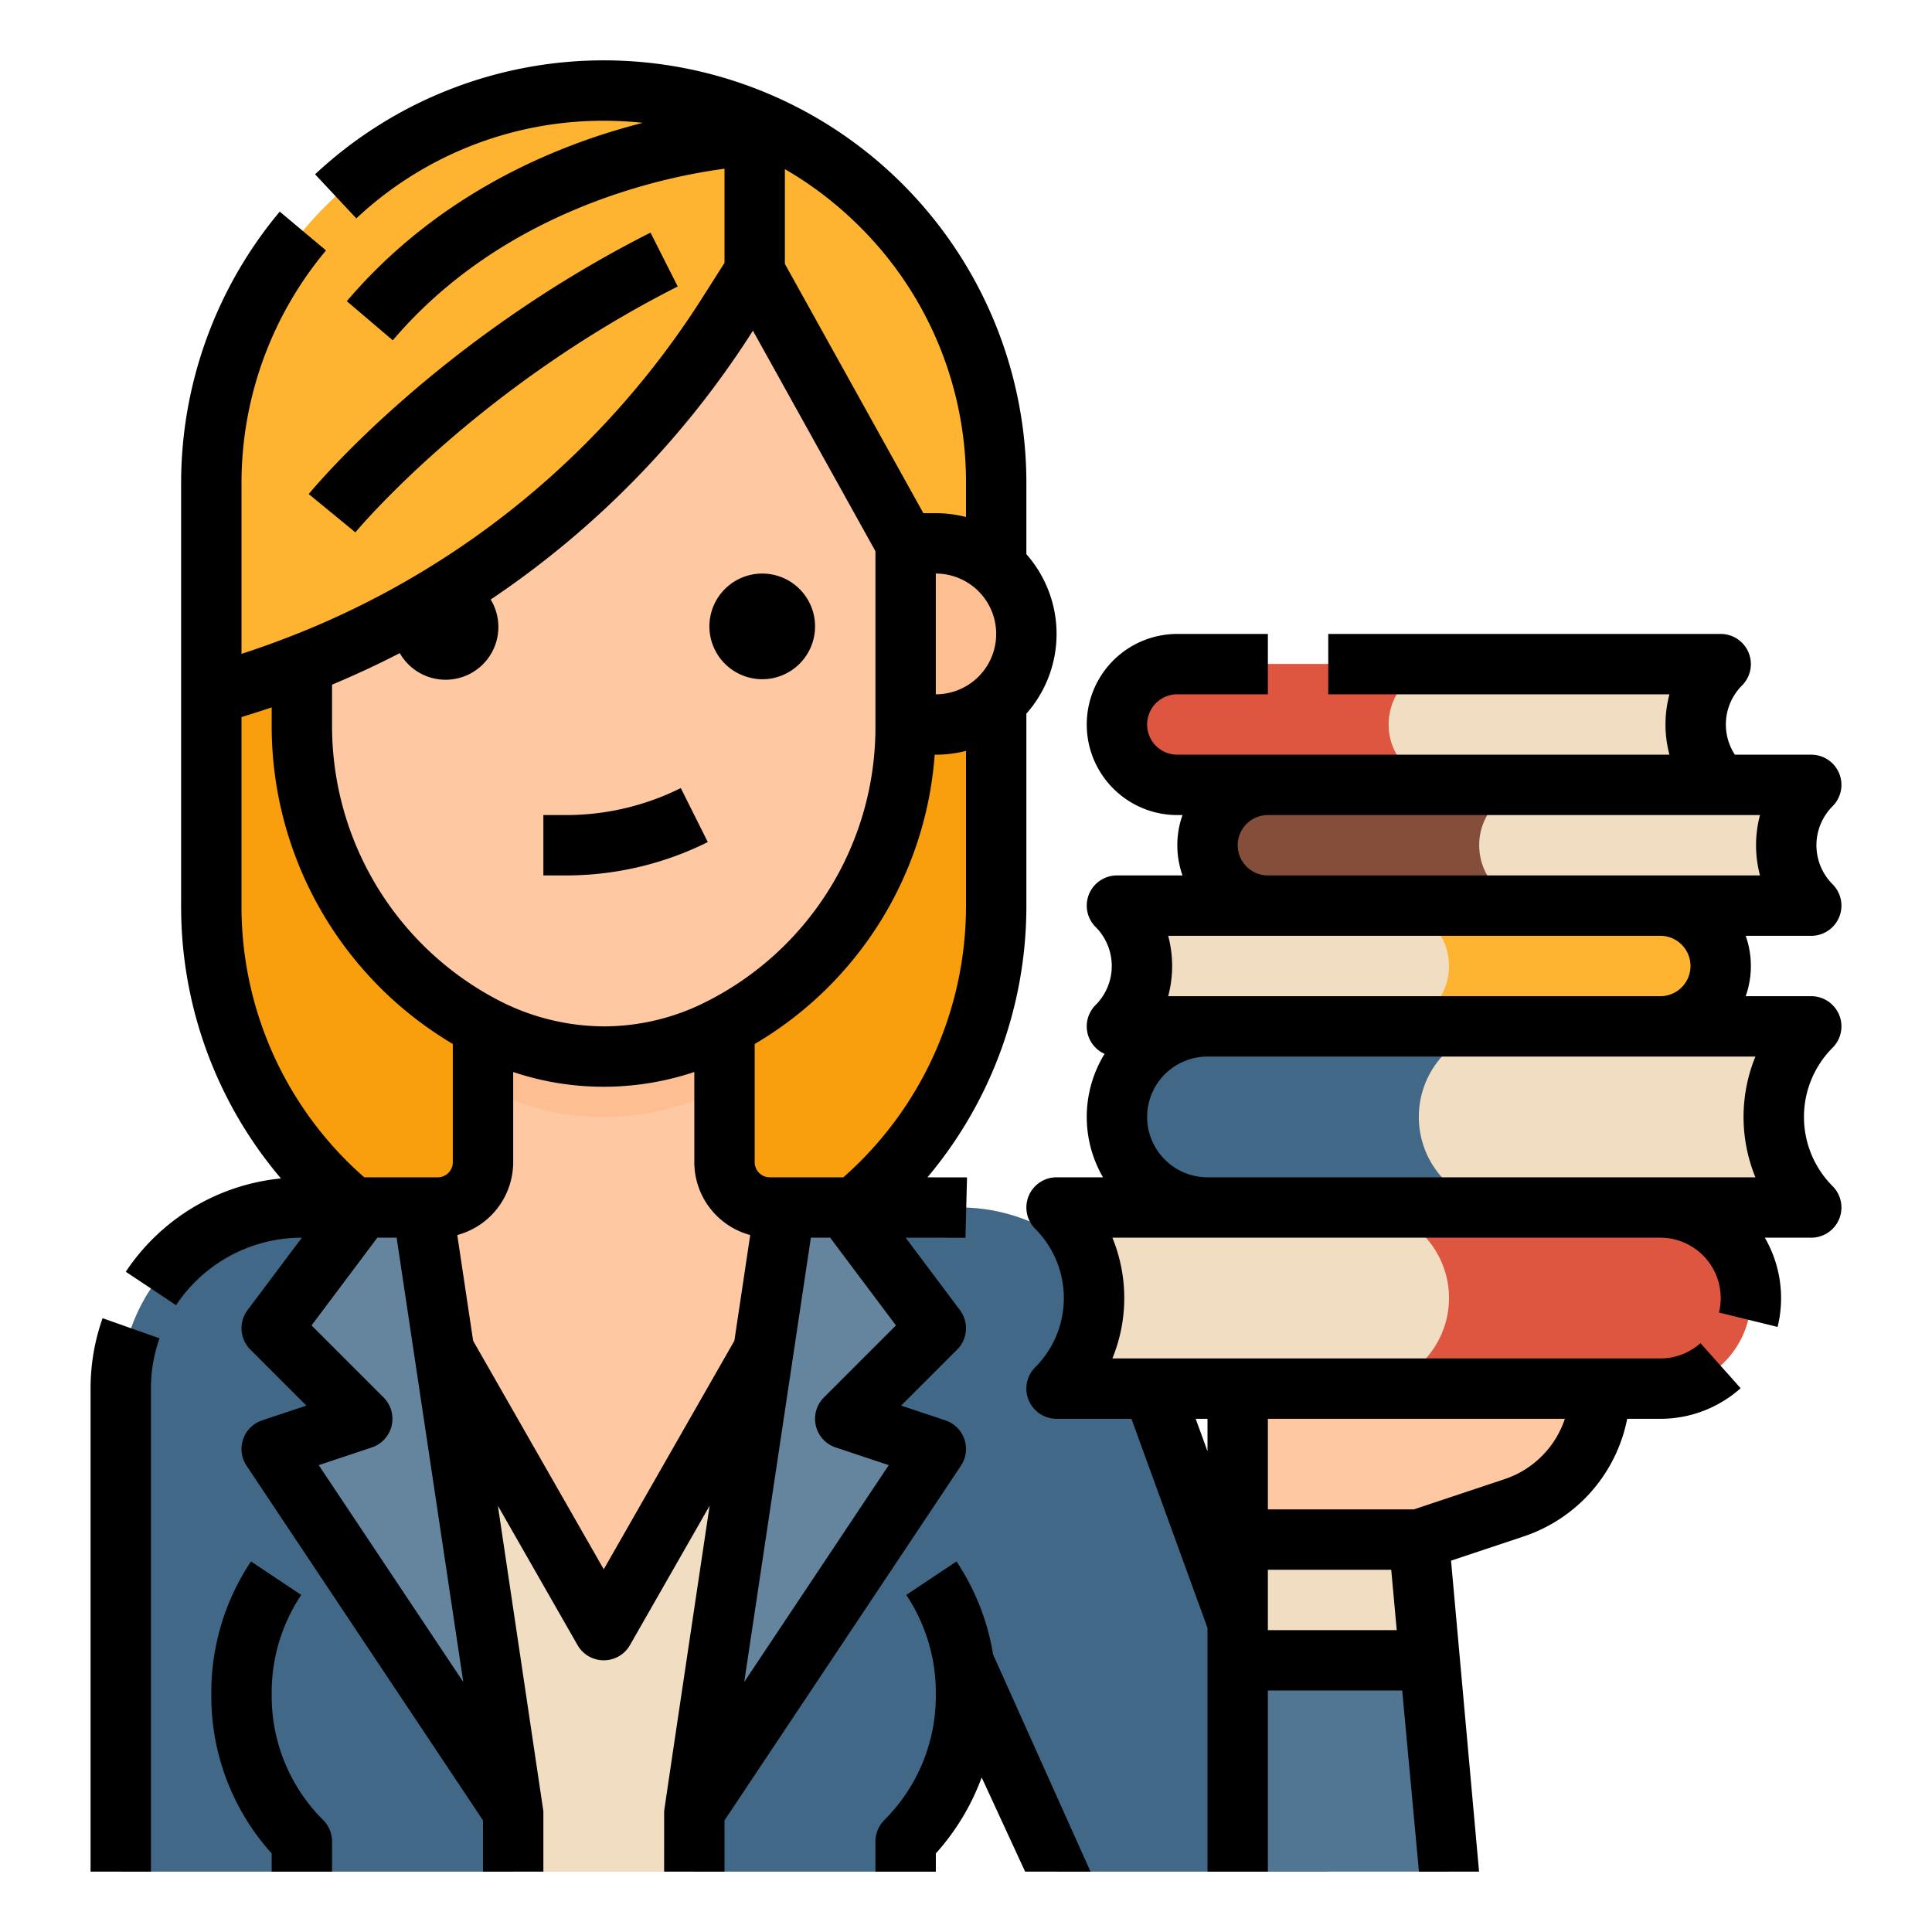 <svg height="512" viewBox="0 0 512 512" width="512" xmlns="http://www.w3.org/2000/svg"><g id="Filled_outline" data-name="Filled outline"><rect fill="#f99e0c" height="320" rx="104" width="208" x="56" y="24"/><path d="m352 496h-72l-32-72v72h-216v-128a48 48 0 0 1 48-48h36a12 12 0 0 0 12-12v-68h64v68a12 12 0 0 0 12 12h50.38a48.008 48.008 0 0 1 45.11 31.6z" fill="#fdc8a2"/><path d="m192 240v47.97c-.56.3-1.12.59-1.69.87a67.693 67.693 0 0 1 -60.62 0c-.57-.28-1.13-.57-1.69-.87v-47.97z" fill="#fdbf92"/><path d="m280 496-32-72v72h-216v-128a48 48 0 0 1 48-48h16l64 112 64-112h30.379a48 48 0 0 1 45.111 31.6l52.51 144.4z" fill="#f1ddc1"/><path d="m352 496-52.51-144.4a48 48 0 0 0 -45.111-31.6h-46.379l-24 160v16h64v-18.184a54.618 54.618 0 0 0 8-28.443v-.833a54.526 54.526 0 0 0 -.565-7.811l24.565 55.271z" fill="#426887"/><path d="m112 320h-32a48 48 0 0 0 -48 48v128h104v-16z" fill="#426887"/><path d="m112 320h-16l-24 32 24 24-24 8 64 96z" fill="#65849e"/><path d="m208 320h16l24 32-24 24 24 8-64 96z" fill="#65849e"/><path d="m190.311 272.845a67.785 67.785 0 0 1 -30.311 7.155 67.785 67.785 0 0 1 -30.311-7.155 89.889 89.889 0 0 1 -49.689-80.399v-56.446a80 80 0 0 1 80-80 80 80 0 0 1 80 80v56.446a89.889 89.889 0 0 1 -49.689 80.399z" fill="#fdc8a2"/><path d="m264 144h8a0 0 0 0 1 0 0v48a0 0 0 0 1 0 0h-8a24 24 0 0 1 -24-24 24 24 0 0 1 24-24z" fill="#fdbf92" transform="matrix(-1 0 0 -1 512 336)"/><path d="m264 128v16h-24l-40-72-7.03 11.05a235.955 235.955 0 0 1 -136.97 100.95v-56a104.063 104.063 0 0 1 134.92-99.32c.01-.01.01 0 .01 0a102.976 102.976 0 0 1 17.07 7.04 104.092 104.092 0 0 1 56 92.28z" fill="#ffb431"/><path d="m378.91 440-2.91-32h-48v88h56z" fill="#517694"/><path d="m378.91 440h-50.91v-32h48z" fill="#f1ddc1"/><path d="m376 408h-48v-40h96a33.3 33.3 0 0 1 -22.768 31.589z" fill="#fdc8a2"/><path d="m440 272h-144a22.627 22.627 0 0 0 0-32h144a16 16 0 0 1 16 16 16 16 0 0 1 -16 16z" fill="#ffb431"/><path d="m336 208h144a22.627 22.627 0 0 0 0 32h-144a16 16 0 0 1 -16-16 16 16 0 0 1 16-16z" fill="#844e3a"/><path d="m408 208h72a22.627 22.627 0 0 0 0 32h-72a16 16 0 0 1 -16-16 16 16 0 0 1 16-16z" fill="#f1ddc1"/><path d="m312 176h144a22.627 22.627 0 0 0 0 32h-144a16 16 0 0 1 -16-16 16 16 0 0 1 16-16z" fill="#de5540"/><path d="m312 176h144a22.627 22.627 0 0 0 0 32h-144a16 16 0 0 1 -16-16 16 16 0 0 1 16-16z" fill="#de5540"/><path d="m384 176h72a22.627 22.627 0 0 0 0 32h-72a16 16 0 0 1 -16-16 16 16 0 0 1 16-16z" fill="#f1ddc1"/><path d="m464 344a24 24 0 0 1 -24 24h-160a33.813 33.813 0 0 0 8.99-16 34.159 34.159 0 0 0 0-16 33.813 33.813 0 0 0 -8.99-16h160a24.006 24.006 0 0 1 24 24z" fill="#de5540"/><path d="m288.99 336a33.813 33.813 0 0 0 -8.99-16h80a24 24 0 0 1 0 48h-80a33.813 33.813 0 0 0 8.99-16 34.159 34.159 0 0 0 0-16z" fill="#f1ddc1"/><path d="m471.01 304a33.813 33.813 0 0 0 8.99 16h-160a24 24 0 0 1 0-48h160a33.813 33.813 0 0 0 -8.99 16 34.159 34.159 0 0 0 0 16z" fill="#426887"/><path d="m471.01 304a33.813 33.813 0 0 0 8.99 16h-80a24 24 0 0 1 0-48h80a33.813 33.813 0 0 0 -8.99 16 34.159 34.159 0 0 0 0 16z" fill="#f1ddc1"/><path d="m368 272h-72a22.627 22.627 0 0 0 0-32h72a16 16 0 0 1 16 16 16 16 0 0 1 -16 16z" fill="#f1ddc1"/><path d="m27.188 349.334 15.086 5.332a39.935 39.935 0 0 0 -2.274 13.334v128h-16v-128a55.9 55.9 0 0 1 3.188-18.666zm47.27-37.034a111.155 111.155 0 0 1 -26.458-72.3v-112a112.106 112.106 0 0 1 26.135-71.917l12.265 10.279a96.086 96.086 0 0 0 -22.4 61.638v45.273c4.432-1.431 8.8-2.992 13.076-4.67.074-.029.15-.057.225-.084a226.531 226.531 0 0 0 108.92-89.765l5.779-9.084v-24.956c-16.707 2.219-58.636 11.077-87.907 45.471l-12.186-10.37c24.468-28.749 55.974-41.56 78.435-47.262a97.727 97.727 0 0 0 -10.342-.553 95.651 95.651 0 0 0 -65.567 25.877l-10.933-11.685a112 112 0 0 1 188.5 81.808v18.868a31.91 31.91 0 0 1 0 42.264v50.868a111.653 111.653 0 0 1 -26.222 72.011c10.1.008 10.378.017 10.491.021l-.412 15.994c-.6-.007-7.659-.014-15.852-.019l14.395 19.193a8 8 0 0 1 -.743 10.457l-14.847 14.843 11.72 3.907a8 8 0 0 1 4.126 12.027l-62.656 93.988v13.578h-16l.006-16c0-.393 12.05-80.968 12.05-80.968l-21.111 36.938a8 8 0 0 1 -13.89 0l-21.111-36.937 12.056 80.967v16h-16v-13.578l-62.656-93.984a8 8 0 0 1 4.126-12.027l11.72-3.911-14.847-14.843a8 8 0 0 1 -.743-10.457l14.4-19.2a39.958 39.958 0 0 0 -33.338 17.887l-13.324-8.859a55.9 55.9 0 0 1 41.12-24.728zm48.313 133.434-17.66-117.734h-5.111l-17.437 23.25 19.094 19.093a8 8 0 0 1 -3.127 13.246l-14.063 4.688zm71.843-90.42 4.2-28.018a20.018 20.018 0 0 1 -14.814-19.296v-23.914a75.686 75.686 0 0 1 -41.406 1.891q-3.346-.8-6.594-1.884v23.907a20.018 20.018 0 0 1 -14.817 19.3l4.2 28.017 34.617 60.56zm23.729 15.03 19.094-19.093-17.437-23.251h-5.11l-17.661 117.733 38.3-57.456-14.063-4.688a8 8 0 0 1 -3.127-13.246zm37.657-171.357a31.94 31.94 0 0 1 -8 1.013h-.293a97.183 97.183 0 0 1 -47.707 76.67v31.33a4 4 0 0 0 4 4h19.491a95.753 95.753 0 0 0 32.509-72zm-8-46.987v32a16 16 0 0 0 0-32zm-40-82.073 36.707 66.073h3.293a31.94 31.94 0 0 1 8 1.013v-9.013a95.368 95.368 0 0 0 -28.117-67.883 96.52 96.52 0 0 0 -19.883-15.296zm-120 122.523a81.9 81.9 0 0 0 45.267 73.234 61.4 61.4 0 0 0 26.733 6.316 60.012 60.012 0 0 0 26.729-6.314 81.426 81.426 0 0 0 45.271-73.236v-46.377l-32.466-58.438a242.618 242.618 0 0 1 -69.5 71.249 13.982 13.982 0 1 1 -24.087 14.2q-8.763 4.516-17.947 8.357zm4.117 115.433c1.421 1.421 2.91 2.785 4.422 4.117h19.461a4 4 0 0 0 4-4v-31.338a97.906 97.906 0 0 1 -48-84.212v-4.986c-2.649.894-5.314 1.755-8 2.561v49.975a95.368 95.368 0 0 0 28.117 67.883zm-12.286 114.792-13.312-8.875a62.426 62.426 0 0 0 -10.519 34.74v.833a62.164 62.164 0 0 0 16 41.813v4.814h16v-8a8 8 0 0 0 -2.344-5.657 46.321 46.321 0 0 1 -13.656-32.97v-.833a46.484 46.484 0 0 1 7.831-25.865zm154.513 59.668a8 8 0 0 0 -2.344 5.657v8h16v-4.814a62.216 62.216 0 0 0 12.153-20.144l11.514 24.958h17.333l-25.822-57.549a62.419 62.419 0 0 0 -9.7-24.651l-13.312 8.875a46.484 46.484 0 0 1 7.834 25.865v.833a46.321 46.321 0 0 1 -13.656 32.97zm-32.344-302.343a14 14 0 1 0 -14-14 14.015 14.015 0 0 0 14 14zm-14.422 43.155-7.156-14.31a68.118 68.118 0 0 1 -30.311 7.155h-6.111v16h6.111a84.209 84.209 0 0 0 37.467-8.845zm-7.97-147.233-7.216-14.279c-57.009 28.815-89.234 67.646-90.579 69.284l12.369 10.151c.309-.378 31.585-37.941 85.426-65.156zm100.392 236.078h12.305a31.906 31.906 0 0 1 .419-32.713 7.985 7.985 0 0 1 -2.38-12.944 14.628 14.628 0 0 0 0-20.686 8 8 0 0 1 5.656-13.657h17.376a23.944 23.944 0 0 1 0-16h-1.376a24 24 0 0 1 0-48h24v16h-24a8 8 0 0 0 0 16h130.422a31 31 0 0 1 0-16h-90.422v-16h104a8 8 0 0 1 5.656 13.657 14.624 14.624 0 0 0 -1.9 18.343h20.244a8 8 0 0 1 5.656 13.657 14.628 14.628 0 0 0 0 20.686 8 8 0 0 1 -5.656 13.657h-17.376a23.944 23.944 0 0 1 0 16h17.376a8 8 0 0 1 5.657 13.657 25.969 25.969 0 0 0 0 36.686 8 8 0 0 1 -5.657 13.657h-12.3a31.974 31.974 0 0 1 3.382 23.651l-15.537-3.817a16.022 16.022 0 0 0 -15.545-19.834h-145.206a42.247 42.247 0 0 1 0 32h145.206a15.972 15.972 0 0 0 10.642-4.052l10.646 11.944a31.952 31.952 0 0 1 -21.288 8.108h-8.779a41.241 41.241 0 0 1 -27.46 31.179l-19.22 6.407 7.426 82.414h-15.934l-4.433-48h-35.6v48h-16v-64.58l-20.153-55.42h-19.847a8 8 0 0 1 -5.657-13.657 25.969 25.969 0 0 0 0-36.686 8 8 0 0 1 5.657-13.657zm56 88h38.7l24-8a25.26 25.26 0 0 0 16.007-16h-78.707zm0 32h34.149l-1.455-16h-32.694zm-19.128-56 3.128 8.6v-8.6zm11.128-152a8.009 8.009 0 0 0 8 8h130.422a31 31 0 0 1 0-16h-130.422a8.009 8.009 0 0 0 -8 8zm-17.372 32a30.769 30.769 0 0 1 -1.05 8h130.422a8 8 0 0 0 0-16h-130.422a30.769 30.769 0 0 1 1.05 8zm-6.628 40a16.019 16.019 0 0 0 16 16h145.206a42.247 42.247 0 0 1 0-32h-145.206a16.019 16.019 0 0 0 -16 16z"/></g></svg>